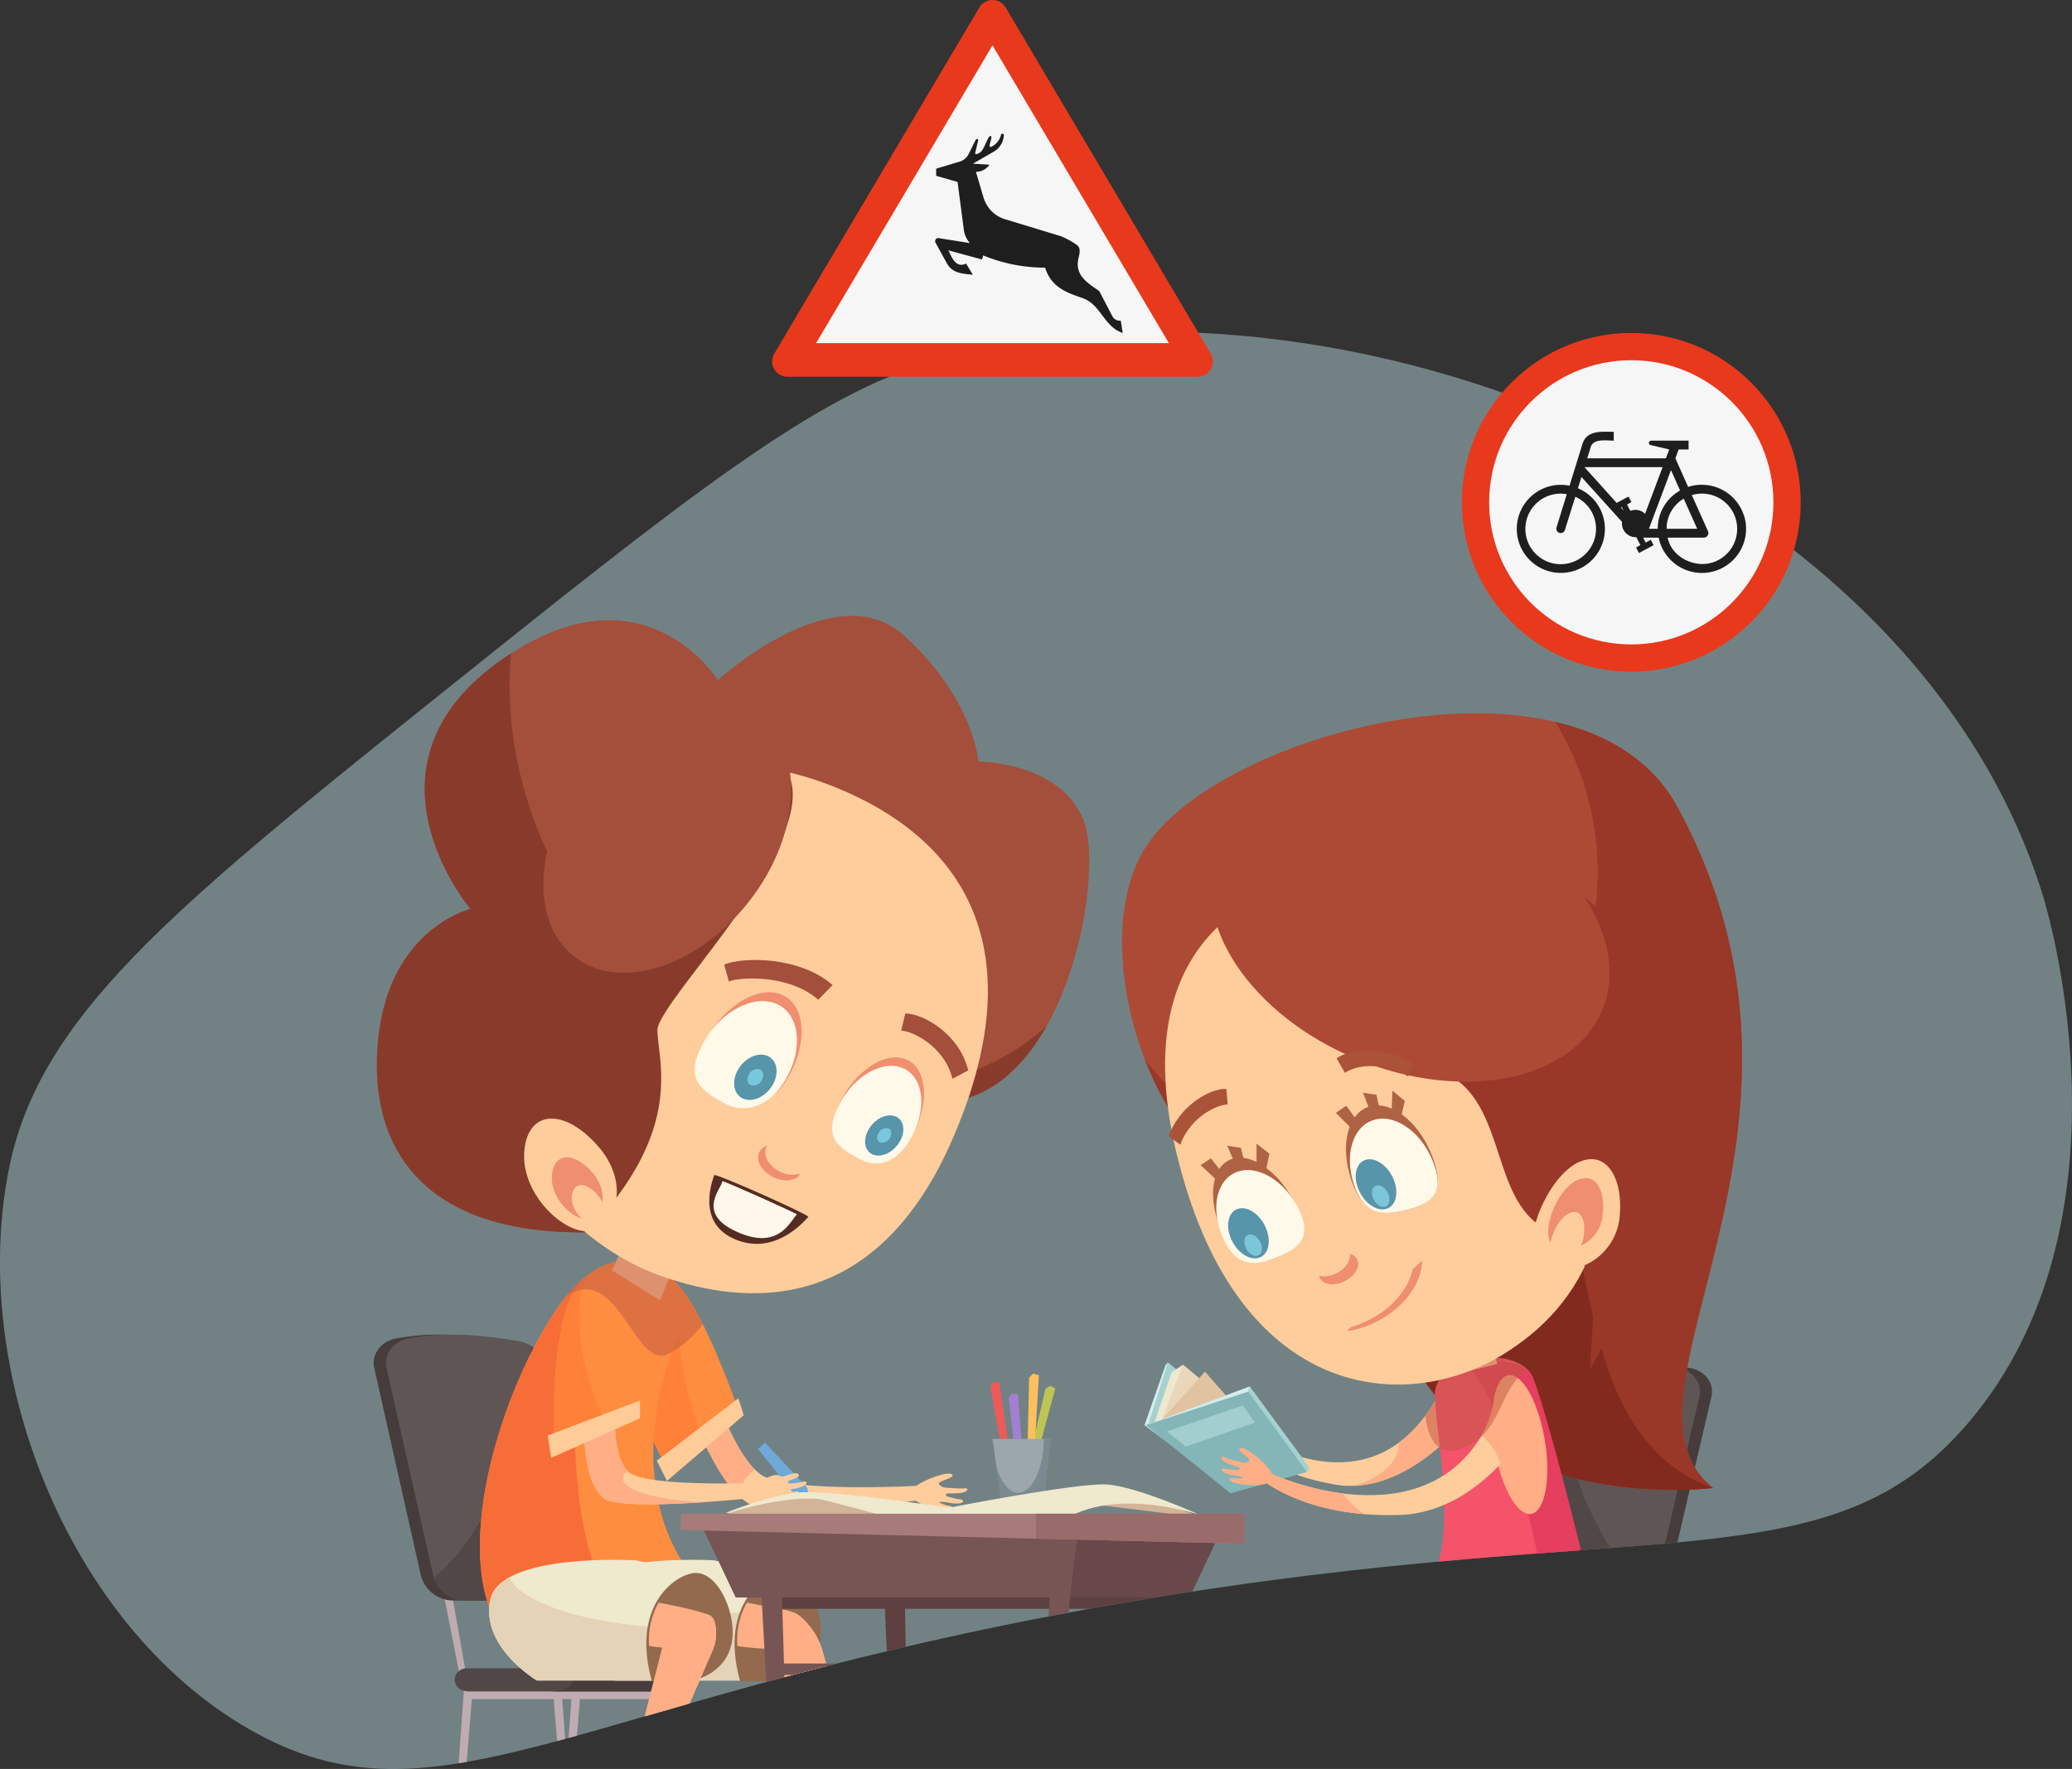 <svg xmlns="http://www.w3.org/2000/svg" xmlns:xlink="http://www.w3.org/1999/xlink" width="437.028" height="373.207" viewBox="0 0 437.028 373.207"><rect x="0" y="0" width="437.028" height="373.207" fill="#333333" stroke="none"/><defs><style>.a{fill:none;}.b{fill:#b4d5d9;opacity:0.49;}.c{fill:#e8391c;}.d{fill:#f6f6f6;}.e{fill:#1e1e1e;fill-rule:evenodd;}.f{clip-path:url(#a);}.g{fill:#bfacb2;}.h{fill:#473c3c;}.i{fill:#514747;}.j{fill:#605555;}.k{fill:#ddca9f;}.l{fill:#ad4a36;}.m{fill:#993828;}.n{fill:#822a1e;}.o{fill:#ffcd9c;}.p{fill:#ffae85;}.q{fill:#d3edec;}.r{fill:#a6d1d1;}.s{fill:#efe8ce;}.t{fill:#ead6bb;}.u{fill:#e2c39f;}.v{fill:#84b5b7;}.w{fill:#f4536a;}.x{fill:#e53e5e;}.y{fill:#fff0dc;}.z{fill:#bc5642;opacity:0.5;mix-blend-mode:multiply;isolation:isolate;}.aa{fill:#ef8f6f;}.ab{fill:#a3cece;}.ac{fill:#af6345;}.ad{fill:#fff9e9;}.ae{fill:#5795aa;}.af{fill:#7dc5d8;}.ag{fill:#aa5339;}.ah{fill:#5e4040;}.ai{fill:#bfc455;}.aj{fill:#a37fd3;}.ak{fill:#ef5959;}.al{fill:#ffc05c;}.am{fill:#9ca6ad;}.an{fill:#7b8991;}.ao{fill:#ff8d40;}.ap{fill:#ff8039;}.aq{fill:#ffcb97;}.ar{fill:#f76d37;}.as{fill:#efe9ce;}.at{fill:#e5d3b7;}.au{fill:#936a4e;}.av{fill:#d3b498;}.aw{fill:#6fa9d8;}.ax{fill:#684848;}.ay{fill:#755;}.az{fill:#a87b7b;}.ba{fill:#a34f3b;}.bb{fill:#893b2b;}.bc{fill:#996b6b;}.bd{fill:#542c23;}.be{fill:#fff7e9;}.bf{fill:#78c7dd;}</style><clipPath id="a"><path class="a" d="M809.8,416.471C864.28,372.822,891.518,351,917.089,343.9c85.437-23.723,206.812,25.1,233.5,113.6,1.389,4.6,19.693,68.547-15.777,110.44-29.7,35.075-67.06,19.222-176.706,37.866-117.388,19.96-145.684,50.223-186.171,26.871-38.332-22.109-59.116-75.854-50.487-118.379C727.87,482.664,755.269,460.169,809.8,416.471Z" transform="translate(-719.515 -337.926)"/></clipPath></defs><g transform="translate(-719.514 -252.337)"><path class="b" d="M809.8,416.471C864.28,372.822,891.518,351,917.089,343.9c85.437-23.723,206.812,25.1,233.5,113.6,1.389,4.6,19.693,68.547-15.777,110.44-29.7,35.075-67.06,19.222-176.706,37.866-117.388,19.96-145.684,50.223-186.171,26.871-38.332-22.109-59.116-75.854-50.487-118.379C727.87,482.664,755.269,460.169,809.8,416.471Z" transform="translate(0 -15.59)"/><g transform="translate(1013.049 307.777)"><g transform="translate(0 0)"><circle class="c" cx="35.736" cy="35.736" r="35.736" transform="translate(0 50.538) rotate(-45)"/><circle class="d" cx="29.979" cy="29.979" r="29.979" transform="translate(20.559 20.559)"/></g><path class="e" d="M1158.564,381.308a9.34,9.34,0,0,0-11.746-5.952l-2.687-6.041.685-1.861h2.1v-1.861H1139a.471.471,0,0,0-.1.927l3.937.935-.7,1.861h-16.593l.739-2.405c.578-1.827,3.388-1.318,4.845-1.318V363.73c-2.458,0-5.691-.456-6.62,2.633l-2.7,8.73a9.292,9.292,0,1,0,1.771.545l.739-2.389,8.561,9.491a3.251,3.251,0,0,0-.018.334,2.878,2.878,0,0,0,2.876,2.878c.047,0,.1,0,.148-.006l.867,1.668-.91.523.6,1.161,3.089-1.65-.6-1.152-1.051.608-.555-1.052h3.28a9.312,9.312,0,1,0,17.979-4.743Zm-31.836,5.954a7.444,7.444,0,1,1-5.5-10.38l-2.178,7.043a.928.928,0,0,0,1.773.543l2.2-7.04A7.419,7.419,0,0,1,1126.729,387.262Zm5.9-7.571.187-.107.4.763Zm3.1.507a2.832,2.832,0,0,0-1.092.214l-.7-1.34.911-.527-.6-1.157-2.5,1.335-6.8-7.545h16.488l-3.7,9.855A2.859,2.859,0,0,0,1135.724,380.2Zm4.684,3.989h-1.862l4.652-12.379,1.918,4.3A9.264,9.264,0,0,0,1140.408,384.187Zm5.479-6.357,2.844,6.357h-6.459A7.358,7.358,0,0,1,1145.887,377.83Zm5.937,13.507c-3.811,1.12-8.519-1.229-9.325-5.287h7.673a.98.98,0,0,0,.862-1.3l-3.443-7.673a7.438,7.438,0,1,1,4.233,14.261Z" transform="translate(-1084.293 -328.063)"/></g><g transform="translate(882.371 252.337)"><path class="c" d="M1011.151,326.952a3.224,3.224,0,0,1-2.774,4.867H921.871a3.224,3.224,0,0,1-2.774-4.867l43.253-73.033a3.224,3.224,0,0,1,5.548,0Z" transform="translate(-918.642 -252.337)"/><path class="d" d="M1004.4,326.867H929.977l37.211-62.832Z" transform="translate(-920.707 -254.468)"/><path class="e" d="M968.636,316.582c-2.14-.224-4.3-.254-5.494-2.44l-2.391-4.343a.656.656,0,0,1,.665-.945l6.6,1.053a5.21,5.21,0,0,1-1.277-2.76l-1.324-10.139-4.519-1.292V294.21l5.014-1.513a2.993,2.993,0,0,0,1.822-1.551l1.529-3.065a.272.272,0,0,1,.5.176l-.622,2.572c-.144.685.909.014.958,0,.909-.445,1.754-3.785,2.316-3.514.54.225-.848,2.588.093,2.284a3.8,3.8,0,0,0,2.075-2.555c.065-.337.593-.256.593.1a4.282,4.282,0,0,1-2.171,3.5l-4.36,2.505,3.5.223a3.434,3.434,0,0,1-2.856,1.5l1.578,5.351a6.825,6.825,0,0,0,4.6,4.663l11.672,3.543a16.155,16.155,0,0,1,3.226,1.726c1.134.671.814,1.819.574,2.841-.91,3.721,1.883,5.285,4.361,7.043l2.778,5.316a1.735,1.735,0,0,0,1.755.912l.415,2.6c-3.992-1.308-4.6-6.064-8.529-7.376-3.526-1.213-6.575-2.364-7.837-6.4a34.24,34.24,0,0,1-13.062-2.585l-.241.86-7.106-1.93c.686,1.421,1.583,3.848,3.737,2.795Z" transform="translate(-926.299 -258.62)"/></g><g transform="translate(719.514 322.336)"><g class="f"><g transform="translate(78.817 59.946)"><g transform="translate(157.837 20.539)"><g transform="translate(59.243 137.323)"><rect class="g" width="2.785" height="41.86" transform="translate(4.148 73.528) rotate(-89.792)"/><path class="g" d="M1108.628,740.769l3.875-49.82,1.872-.948-4.434,50.772Z" transform="translate(-1086.289 -619.865)"/><path class="g" d="M1138.511,684.58l4.512-22.017-1.71-.434-4.181,22.634Z" transform="translate(-1091.481 -614.788)"/><path class="g" d="M1141,740.883l-3.514-49.848-1.865-.959,4.07,50.8Z" transform="translate(-1091.205 -619.878)"/><path class="g" d="M1113.679,740.783l-3.511-49.847-1.865-.962,4.064,50.8Z" transform="translate(-1086.23 -619.86)"/><path class="g" d="M1081.314,740.669l3.875-49.822,1.871-.948-4.439,50.774Z" transform="translate(-1081.314 -619.846)"/><path class="g" d="M1106.785,683.37l4.51-22.018-1.711-.43-4.179,22.635Z" transform="translate(-1085.702 -614.568)"/><path class="h" d="M1141.574,653.033a6.928,6.928,0,0,1-6.965,4.979l-19.82-.072a6.593,6.593,0,0,1-4.85-2.057,5.035,5.035,0,0,1-1.239-4.617l10.086-41.1a6.531,6.531,0,0,1,5.486-4.664c8.97-1.409,15.578-1.715,22.641-.424,3.1.569,5.1,3.24,4.461,5.976Z" transform="translate(-1086.277 -604.247)"/><path class="i" d="M1127.881,691.2a2.315,2.315,0,0,0,1.843-2.543,2.539,2.539,0,0,0-2.589-1.987l-42.425-.156a2.379,2.379,0,0,0-2.379,1.686,2.091,2.091,0,0,0,1.378,2.408,9.508,9.508,0,0,0,3.483.613l39.4.142A4.449,4.449,0,0,0,1127.881,691.2Z" transform="translate(-1081.489 -619.23)"/><path class="j" d="M1138.469,653.02a6.924,6.924,0,0,1-6.963,4.98l-19.824-.072a6.611,6.611,0,0,1-4.847-2.057,5.022,5.022,0,0,1-1.237-4.617l10.086-41.1a6.524,6.524,0,0,1,5.483-4.662c8.973-1.412,15.579-1.717,22.64-.428,3.1.568,5.1,3.243,4.463,5.977Z" transform="translate(-1085.711 -604.244)"/><path class="i" d="M1105.6,651.757l10.086-41.1a6.03,6.03,0,0,1,2.737-3.649,70.05,70.05,0,0,0,2.984,18.429c3.732,12.609,10.177,23.009,16.924,28.5a6.978,6.978,0,0,1-6.824,4.57l-19.824-.072a6.611,6.611,0,0,1-4.847-2.057A5.022,5.022,0,0,1,1105.6,651.757Z" transform="translate(-1085.711 -604.747)"/><g transform="translate(0.783 67.285)"><path class="k" d="M1136.467,692.447h0Z" transform="translate(-1092.143 -687.596)"/><path class="h" d="M1082.327,688.2a2.381,2.381,0,0,1,2.382-1.688l23.02.086a2.381,2.381,0,0,0-2.386,1.686,2.09,2.09,0,0,0,1.377,2.406,9.419,9.419,0,0,0,3.483.613c-9.321-.034-19.774-.073-23.013-.083a9.5,9.5,0,0,1-3.485-.613A2.089,2.089,0,0,1,1082.327,688.2Z" transform="translate(-1082.271 -686.515)"/></g></g><path class="l" d="M1126,456.059c-19.632-36.032-96.1-16.282-112.067,8.4-9.519,14.706-4.844,42.5,7.692,59.676l43.284,35.587c11.825,47.5,68.658,40.049,68.658,40.049C1109.257,580.724,1163.487,524.865,1126,456.059Z" transform="translate(-1008.876 -436.337)"/><path class="m" d="M1127.072,456.459c-5.26-9.654-14.6-15.3-25.769-17.923a60.339,60.339,0,0,1,7.736,43.895c-6.256,31.446-34.835,52.261-63.835,46.491a50.826,50.826,0,0,1-30.451-19.192,64.73,64.73,0,0,0,7.944,14.8l43.284,35.587c11.825,47.5,68.658,40.049,68.658,40.049C1110.328,581.125,1164.558,525.266,1127.072,456.459Z" transform="translate(-1009.947 -436.737)"/><path class="n" d="M1145.922,619.228c-37.775-14.461-16.868-76.817-50.478-76.181-10.328.194-18.916,25.66-17.467,38.012C1090.384,624.864,1142.309,619.648,1145.922,619.228Z" transform="translate(-1021.434 -455.773)"/><path class="o" d="M1080.674,610.737c-13.185,26.234-37.759,12.587-46.559,5.25l-.993,1.224s6.953,10.556,25.182,13.63c15.537,2.62,28.445-14.878,28.445-14.878Z" transform="translate(-1013.292 -468.104)"/><path class="p" d="M1087.192,610.737a30.646,30.646,0,0,1-8.963,11.232c0,.167.016.336,0,.5-.339,3.839-3.987,6.935-9.324,8.611,13.652-.609,24.361-15.121,24.361-15.121Z" transform="translate(-1019.81 -468.104)"/><path class="q" d="M1019.1,604.39l-4.429,12.645,13.954,10.452-9.008-23.677Z" transform="translate(-1009.931 -466.842)"/><path class="r" d="M1019.79,603.81l-4.154,13.137,13.957,10.45,9.1-8.234Z" transform="translate(-1010.107 -466.842)"/><path class="s" d="M1017.048,617.058,1020.817,606l2.41-1.611,16.77,14.12Z" transform="translate(-1010.365 -466.948)"/><path class="t" d="M1018.6,617.139l4.91-12.745,16.77,14.12Z" transform="translate(-1010.647 -466.948)"/><path class="u" d="M1018.512,616.89l9.612-10.724,9.627,10.984Z" transform="translate(-1010.631 -467.271)"/><path class="r" d="M1036.952,610.007l-21.944,8.16L1049.163,628l.388-.845Z" transform="translate(-1009.993 -467.971)"/><path class="q" d="M1036.952,610.007l-21.944,8.16,20.319-3.513Z" transform="translate(-1009.993 -467.971)"/><path class="v" d="M1036.626,611.326l-21.618,7.081,17.874,14.373,16.1-4.487Z" transform="translate(-1009.993 -468.211)"/><path class="w" d="M1103.819,606.765c-2.787-6.969-20.968-4.986-20.652,3.946.376,10.81,7.447,41.36-7.7,43.7-9.776.494-18.088,1.87-20.028,4.5-3.074,4.165,1.858,13.658,1.858,13.658l52.552-.276a8.184,8.184,0,0,0,7.948-9.925C1114.28,646.318,1107.3,615.467,1103.819,606.765Z" transform="translate(-1017.175 -466.616)"/><path class="x" d="M1119.424,663.073c-3.889-16.318-11.494-47.45-14.966-56.129-1.461-3.652-7.681-3.85-14.083-2.918,4.619,5.027,7.869,12.783,12.176,28.244,11.044,39.645-4.668,26.453-21.392,26.392-4.472-.016-23.216,14.092-23.216,14.092l53.466.386a8.182,8.182,0,0,0,8.015-10.067Z" transform="translate(-1017.814 -466.795)"/><path class="o" d="M1067.879,687.783l5.091,48.5-2.241-.018s-11.288-51.584-15.4-60.234C1053.582,672.362,1067.189,680.982,1067.879,687.783Z" transform="translate(-1017.309 -479.838)"/><path class="p" d="M1069.962,707.641l-2.083-19.857c-.689-6.8-14.3-15.421-12.549-11.748,1.786,3.754,4.919,15.587,7.9,27.783C1065.437,704.047,1067.762,705.422,1069.962,707.641Z" transform="translate(-1017.309 -479.838)"/><path class="o" d="M1090,686.7l-1.158,49.316-2.23.016s-4.627-52.379-7.621-61.128C1077.723,671.187,1090.19,679.791,1090,686.7Z" transform="translate(-1021.632 -479.629)"/><path class="p" d="M1083.638,706.076a25.267,25.267,0,0,1,5.751,6.789L1090,686.7c.186-6.912-12.282-15.516-11.009-11.8C1080.4,679.007,1082.16,692.69,1083.638,706.076Z" transform="translate(-1021.632 -479.629)"/><path class="w" d="M1055.833,691.762l33.567,1.762s2.324-20.874-4.016-22.127-29.886-.721-30.505,1.118S1055.833,691.762,1055.833,691.762Z" transform="translate(-1017.229 -479.029)"/><path class="x" d="M1091.281,671.445a35.035,35.035,0,0,0-4.177-.463c2.2,6.275,1.419,18.826,1.157,22.219l7.035.371S1097.621,672.7,1091.281,671.445Z" transform="translate(-1023.125 -479.077)"/><path class="p" d="M1114.9,618.084c-1.861-7.846-5.49-12.583-8.109-10.578s-3.229,9.986-1.368,17.832,5.489,12.585,8.1,10.583S1116.759,625.932,1114.9,618.084Z" transform="translate(-1026.266 -467.431)"/><path class="o" d="M1094.487,613.093c-8.914,28.9-39.128,20.266-49.9,14.908l-.883,1.4s9.29,8.986,30.165,8.264c18.168-.626,28.618-20.845,28.618-20.845Z" transform="translate(-1015.219 -468.533)"/><g transform="translate(28.48 143.789)"><path class="p" d="M1105.626,626.745a67.8,67.8,0,0,0,8.028-10.459l-8.862-4.136c-.915,2.969-1.814,6.3-3.137,8.516A13.864,13.864,0,0,1,1105.626,626.745Z" transform="translate(-1054.255 -612.15)"/><path class="p" d="M1061.825,636.463a56.673,56.673,0,0,1-17.243-5.142l-.883,1.4s7.05,6.8,22.647,8.093A17.342,17.342,0,0,1,1061.825,636.463Z" transform="translate(-1043.699 -615.642)"/></g><path class="y" d="M1076.889,751.056l-9.782-.035s5.624-4.187,7.117-4.057S1076.889,751.056,1076.889,751.056Z" transform="translate(-1019.483 -492.917)"/><path class="y" d="M1090.568,751.108l-9.781-.037s5.624-4.187,7.116-4.056S1090.568,751.108,1090.568,751.108Z" transform="translate(-1021.975 -492.926)"/><path class="o" d="M1099.551,589.7l-8.186,4.587,2.213,9.6,9.481-2.333Z" transform="translate(-1023.901 -464.271)"/><path class="z" d="M1094.765,619.4c8.7-3.243,7.375-11.884,13.834-16.715a10.437,10.437,0,0,0-6.695-2.431l-3.125-10.555-7.85,4.4c-.09.159-.181.316-.268.48l1.831,7.948a6.644,6.644,0,0,0-3.37,5.844c.011.315.028.651.051,1a35.694,35.694,0,0,1-2.044,3.078c.308,3,1.206,5.452,2.835,6.643.061-.052.127-.107.188-.162.011.1.021.2.033.3A4.942,4.942,0,0,0,1094.765,619.4Z" transform="translate(-1023.13 -464.271)"/><path class="o" d="M1091.257,578.8c-19.712,12.1-52.981,10.186-66.925-35.386-14.267-46.626,10.1-60.042,22.628-63.894,14.432-4.438,40.278-12.565,57.754,28.392S1107.157,569.043,1091.257,578.8Z" transform="translate(-1010.9 -443.516)"/><path class="m" d="M1041.073,474.762c-11.52,11.394-3.181,33.439,36.964,41.341,17.9,3.523,12.345,27.912,25.462,34.292,13.051,6.349,9.233,19.424,9.129,29.463,0,0,33.83-57.721,9.491-88.582S1057.866,458.158,1041.073,474.762Z" transform="translate(-1013.875 -441.469)"/><path class="o" d="M1133.038,564.182c1-7.646-2.013-14.669-8.1-12.372-7.473,2.818-14.409,20.617-7.163,22.56A12.33,12.33,0,0,0,1133.038,564.182Z" transform="translate(-1028.155 -457.29)"/><path class="l" d="M1114.353,502.021c6.165-14.982-6.979-34.6-29.363-43.816s-45.529-4.539-51.7,10.445,6.974,34.6,29.362,43.812S1108.183,517,1114.353,502.021Z" transform="translate(-1013.046 -439.459)"/><path class="aa" d="M1130.138,564.957c.979-5.13-.868-10.173-5.135-8.325-4.907,2.117-8.568,13.082-4.382,14.263A7.7,7.7,0,0,0,1130.138,564.957Z" transform="translate(-1028.898 -458.177)"/><path class="o" d="M1126.2,570.9c.842-3.5-.176-7.061-3.056-5.561-3.144,1.641-5.287,8.733-2.856,9.407A4.994,4.994,0,0,0,1126.2,570.9Z" transform="translate(-1028.978 -459.77)"/><path class="ab" d="M1024.429,623.577l-4.021-3.215,16.1-5.463,2.465,3.656Z" transform="translate(-1010.977 -468.862)"/><g transform="translate(9.822 71.119)"><path class="ac" d="M1067.811,553.36c-2.577-7.447-.784-14.464,3.981-15.685s10.735,3.824,13.3,11.265-.959,9.4-5.728,10.623S1070.376,560.791,1067.811,553.36Z" transform="translate(-1029.219 -525.882)"/><path class="ac" d="M1034.455,567.12c-3.343-7-2.631-14.06,1.594-15.758s10.385,2.62,13.733,9.623.366,9.3-3.873,11S1037.806,574.123,1034.455,567.12Z" transform="translate(-1022.974 -528.342)"/><g transform="translate(6.762 19.706)"><path class="ac" d="M1045.635,552.679l.647-3.208-2.7-2.08-.013,4.219Z" transform="translate(-1031.779 -547.391)"/><path class="ac" d="M1039.807,552l-.916-3.652-2.869-.456,1.823,4.288Z" transform="translate(-1030.405 -547.481)"/><path class="ac" d="M1033.693,554.182l-2.37-3.042-2.168,1.448,3.288,3.067Z" transform="translate(-1029.154 -548.074)"/></g><g transform="translate(35.279 8.501)"><path class="ac" d="M1080.439,539.151l.754-3.319-2.626-2.143-.15,4.362Z" transform="translate(-1066.644 -533.689)"/><path class="ac" d="M1074.677,538.467l-.8-3.793-2.837-.462,1.676,4.434Z" transform="translate(-1065.3 -533.785)"/><path class="ac" d="M1068.495,540.733l-2.262-3.146-2.211,1.5,3.178,3.181Z" transform="translate(-1064.022 -534.399)"/></g><path class="ad" d="M1068.567,555.006c-2.237-6.48-.274-12.7,4.388-13.894s10.251,3.105,12.492,9.582-1.247,8.3-5.9,9.493C1074.883,561.369,1070.811,561.475,1068.567,555.006Z" transform="translate(-1029.403 -526.505)"/><path class="ad" d="M1034.788,568.843c-2.92-6.108-1.735-12.466,2.62-14.221,4.379-1.744,10.281,1.779,13.206,7.887s-.246,8.326-4.617,10.082S1037.7,574.95,1034.788,568.843Z" transform="translate(-1023.126 -528.921)"/><path class="ae" d="M1070.012,558.35c-1.43-2.761-1.052-5.763.838-6.689s4.58.564,6,3.33,1.057,5.765-.83,6.7S1071.433,561.122,1070.012,558.35Z" transform="translate(-1029.676 -528.412)"/><path class="af" d="M1073.7,561.115c-.618-1.188-.454-2.493.362-2.889s1.967.25,2.589,1.439.45,2.485-.361,2.888S1074.317,562.3,1073.7,561.115Z" transform="translate(-1030.437 -529.637)"/><path class="ae" d="M1037.113,570.984c-1.432-2.761-1.056-5.763.838-6.692s4.578.566,6,3.331,1.054,5.767-.835,6.7S1038.533,573.755,1037.113,570.984Z" transform="translate(-1023.683 -530.713)"/><path class="af" d="M1040.8,573.75c-.617-1.188-.453-2.494.362-2.889s1.969.25,2.589,1.438.448,2.487-.359,2.889S1041.415,574.938,1040.8,573.75Z" transform="translate(-1024.445 -531.938)"/><g transform="translate(0 8.136)"><path class="ag" d="M1023.364,545.01c2.294-6.294,8.437-8.626,9.988-8.463l-.262-3.287c-2.806-.281-9.642,2.971-12.2,9.961Z" transform="translate(-1020.886 -533.243)"/></g><g transform="translate(35.43)"><path class="ag" d="M1065.964,528.032c4.8-3.032,11.855-.428,13.345.794l1.042-2.635c-2.688-2.174-10.828-4.6-16.144-1.223Z" transform="translate(-1064.207 -523.296)"/></g><path class="aa" d="M1066.158,575.812a2.2,2.2,0,0,1,.055.332c.064,1.695-1.757,3.576-4.06,4.2a4.882,4.882,0,0,1-2.471.065c.287,1.465,2.073,2.2,4.216,1.617,2.3-.62,4.121-2.5,4.062-4.2A2.187,2.187,0,0,0,1066.158,575.812Z" transform="translate(-1027.953 -532.862)"/><path class="aa" d="M1080.782,579.334c-1.469,6.366-7.725,10.735-13.045,12.222l-.868.814c6.181-.662,15.462-6.229,15.9-14.89Z" transform="translate(-1029.262 -533.165)"/></g><path class="p" d="M1038.88,633.546c-1.268-.132-2.625-.633-2.662-1.144-.031-.437.983-.059,1.857-.1.775-.025,1.051-.025,1.01-.222a8.855,8.855,0,0,0-2.184-.485c-1.422-.255-2.332-.637-2.359-1.148,0-.482.9-.1,2.182,0,1.12.088,1.623.194,1.609-.3.011-.231-.749-.372-1.895-.8-1.313-.487-2.058-1.087-1.96-1.459.149-.521.666.09,2.2.449,2.039.489,2.521.909,3.584.4.989-.474-2.66-2.243-1.882-2.809,1.036-.742,6.8,4.119,6.772,5.615C1045.1,633.709,1042.9,633.951,1038.88,633.546Z" transform="translate(-1013.538 -470.856)"/></g><path class="o" d="M960.261,639.929c1.274.288,2.755.244,2.957-.24.172-.413-.936-.375-1.776-.7-.747-.28-1.015-.367-.912-.546a9.171,9.171,0,0,1,2.28.242c1.465.214,2.477.142,2.669-.343.152-.469-.846-.39-2.123-.717-1.116-.278-1.638-.341-1.466-.817.065-.228.851-.114,2.106-.159,1.433-.047,2.355-.383,2.378-.776.023-.554-.677-.13-2.284-.28-2.139-.19-2.744.061-3.614-.775-.806-.782,3.312-1.306,2.737-2.106-.766-1.06-7.941,1.773-8.4,3.23C954.158,638.062,956.217,639.012,960.261,639.929Z" transform="translate(-841.17 -451.526)"/><rect class="ah" width="59.713" height="1.964" transform="translate(109.236 226.203)"/><path class="ah" d="M951.775,659.278H947.36l3.393,75.019h2.483Z" transform="translate(-839.834 -456.406)"/><path class="ah" d="M1024.11,659.278H1019.7l-5.876,75.019h2.481Z" transform="translate(-851.94 -456.406)"/><path class="ai" d="M984.8,625.706l3.553-15.247.967-.628,1.1.559-4.62,17.019Z" transform="translate(-846.654 -447.399)"/><path class="aj" d="M981.469,628.247l-1.815-15.55.7-.919,1.224.155,1.411,17.578Z" transform="translate(-845.716 -447.754)"/><path class="ak" d="M977.91,626.163l-3-16.3.642-1.008,1.258.092,2.739,18.46Z" transform="translate(-844.852 -447.222)"/><path class="al" d="M984.461,624.107l.382-16.568.834-.856,1.214.347-1.081,18.629Z" transform="translate(-846.592 -446.826)"/><path class="am" d="M978,640.938l-2.538-17.406h12.208l-1.934,17.406Z" transform="translate(-844.953 -449.895)"/><g transform="translate(130.511 173.636)"><path class="an" d="M975.472,623.531h-.008l.01.07C975.474,623.577,975.472,623.554,975.472,623.531Z" transform="translate(-975.464 -623.531)"/><path class="an" d="M986.529,623.531c-.089,6.3-2.483,11.363-5.431,11.363-1.914,0-3.594-2.139-4.564-5.359l1.663,11.4h7.736l1.934-17.406Z" transform="translate(-975.659 -623.531)"/></g><g transform="translate(0 151.627)"><rect class="g" width="42.736" height="2.905" transform="translate(19.359 73.99)"/><path class="g" d="M867.623,739.2l-3.771-52-1.909-1,4.341,53Z" transform="translate(-824.275 -612.938)"/><path class="g" d="M837.289,680.456l-4.524-22.992,1.749-.447,4.185,23.635Z" transform="translate(-818.96 -607.622)"/><path class="g" d="M834.619,739.2l3.772-52,1.908-1-4.341,53Z" transform="translate(-819.298 -612.938)"/><path class="g" d="M862.507,739.2l3.77-52,1.907-1-4.338,53Z" transform="translate(-824.378 -612.938)"/><path class="g" d="M895.51,739.2l-3.772-52-1.906-1,4.341,53Z" transform="translate(-829.355 -612.937)"/><path class="g" d="M869.685,679.316l-4.522-22.992,1.749-.447,4.183,23.638Z" transform="translate(-824.862 -607.414)"/><path class="h" d="M825.852,647.5a7.091,7.091,0,0,0,7.092,5.222h20.235a6.668,6.668,0,0,0,4.959-2.128,5.333,5.333,0,0,0,1.282-4.813l-10.143-42.926a6.716,6.716,0,0,0-5.583-4.888c-9.153-1.5-15.9-1.847-23.112-.528-3.169.582-5.219,3.362-4.578,6.217Z" transform="translate(-815.886 -596.621)"/><path class="i" d="M838.662,687.41a2.412,2.412,0,0,1-1.874-2.662,2.6,2.6,0,0,1,2.651-2.062h43.313a2.433,2.433,0,0,1,2.424,1.767,2.187,2.187,0,0,1-1.415,2.505,9.459,9.459,0,0,1-3.56.627H839.974A4.5,4.5,0,0,1,838.662,687.41Z" transform="translate(-819.688 -612.297)"/><path class="j" d="M829.024,647.5a7.091,7.091,0,0,0,7.089,5.222h20.241a6.668,6.668,0,0,0,4.955-2.128,5.327,5.327,0,0,0,1.281-4.813l-10.143-42.928a6.711,6.711,0,0,0-5.583-4.887c-9.154-1.5-15.9-1.849-23.112-.53-3.171.581-5.217,3.365-4.577,6.22Z" transform="translate(-816.464 -596.62)"/><path class="i" d="M864.841,646.323,854.7,603.395a6.275,6.275,0,0,0-2.785-3.817A74.453,74.453,0,0,1,848.8,618.8c-3.854,13.145-10.473,23.972-17.381,29.676a7.131,7.131,0,0,0,6.947,4.793H858.6a6.668,6.668,0,0,0,4.955-2.128A5.327,5.327,0,0,0,864.841,646.323Z" transform="translate(-818.715 -597.159)"/><g transform="translate(20.161 70.387)"><path class="k" d="M840.661,688.676h0Z" transform="translate(-840.537 -683.775)"/><path class="h" d="M889.622,684.453a2.436,2.436,0,0,0-2.427-1.769h-23.5a2.433,2.433,0,0,1,2.428,1.769,2.183,2.183,0,0,1-1.415,2.505,9.427,9.427,0,0,1-3.559.627h23.5a9.454,9.454,0,0,0,3.561-.627A2.185,2.185,0,0,0,889.622,684.453Z" transform="translate(-844.291 -682.684)"/></g></g><path class="o" d="M897.765,617.2c3.969,7.113,6.56,14.226,11.856,17.786s36.732-.594,36.732-.594l-1.194-2.966s-27.268,1.484-32.685-2.368-9.446-16.6-9.446-16.6Z" transform="translate(-830.8 -447.878)"/><path class="p" d="M908.306,632.484c0-1.627,1.089-3.148,2.963-4.465-4.8-4.693-8.241-15.562-8.241-15.562l-5.263,4.74c3.765,6.744,6.292,13.481,11.058,17.2A4.02,4.02,0,0,1,908.306,632.484Z" transform="translate(-830.8 -447.878)"/><path class="ao" d="M888.527,581.753c5.973-1.506,16.433,29.322,16.433,29.322L890.07,623.2S868.9,586.7,888.527,581.753Z" transform="translate(-827.598 -442.275)"/><path class="ap" d="M892.864,601.471c-1.164-6.859-1.157-13.091-.2-17.073-1.48-1.881-2.9-2.957-4.132-2.645C868.9,586.7,890.07,623.2,890.07,623.2l7.758-6.317C895.8,613.368,893.945,607.834,892.864,601.471Z" transform="translate(-827.598 -442.275)"/><path class="aq" d="M891.048,630.485l-2.144-4.266,17.206-13.168,1.128,3.573Z" transform="translate(-829.186 -447.986)"/><path class="ao" d="M886.6,590.129c3.083-6.526-10.009-19.3-22.11-8.312-11.121,10.1-26.924,48.03-19.114,69.211,14.294,4.093,25.732-10.968,41.484-8.662C880.281,633.328,875.2,614.257,886.6,590.129Z" transform="translate(-820.876 -441.514)"/><path class="o" d="M877.326,577.495l5.561-11.605,9.513,5.985-4.921,11.9Z" transform="translate(-827.077 -439.395)"/><path class="ar" d="M864.487,582.774c-11.121,10.1-26.924,48.03-19.114,69.211,8.47,2.426,14.168-5.494,22.126-8.921C860.023,623.745,864.487,582.774,864.487,582.774Z" transform="translate(-820.876 -442.471)"/><path class="as" d="M904.123,680.183h-28.19s-12.013-7.124-9.808-17.093,30.642-8.259,30.642-8.259l11.506,2.542c4.878,1.076,8.308,6.2,8.006,11.959s-4.243,10.365-9.2,10.741C906.15,680.144,905.167,680.183,904.123,680.183Z" transform="translate(-824.988 -455.576)"/><path class="at" d="M897.31,666.192c-13.09-.853-23.491-4.767-23.233-8.737.006-.074.038-.139.049-.211-4.1,1.246-7.317,3.212-8,6.306-2.206,9.97,9.808,17.093,9.808,17.093h28.19c1.044,0,2.027-.039,2.958-.11,4.956-.376,8.9-4.986,9.2-10.741a13.1,13.1,0,0,0-.7-4.976C911.133,666.095,904.575,666.666,897.31,666.192Z" transform="translate(-824.988 -456.036)"/><path class="au" d="M910.131,680.96h8.057s10.511-1.58,8.8-12.691c-.641-4.169-3.317-9.912-7.384-10.156C915.884,657.893,905.475,664.279,910.131,680.96Z" transform="translate(-832.838 -456.193)"/><path class="p" d="M909.688,674.921s9.91,1.567,11.922-.445c1.451-1.449,2.4-4.813.952-5.9s-10.879-2.81-10.879-2.81A15.993,15.993,0,0,0,909.688,674.921Z" transform="translate(-832.968 -457.587)"/><path class="as" d="M883.924,680.183H855.732s-12.011-7.124-9.807-17.093,30.643-8.259,30.643-8.259l11.506,2.542c4.878,1.076,8.309,6.2,8.006,11.959s-4.242,10.365-9.2,10.741C885.951,680.144,884.967,680.183,883.924,680.183Z" transform="translate(-821.308 -455.576)"/><path class="at" d="M876.269,669.331c-13.77-1.412-24.8-5.776-26.264-10.122-2.121,1.167-3.635,2.694-4.079,4.7-2.2,9.97,9.807,17.093,9.807,17.093h28.192c1.043,0,2.027-.039,2.956-.11,4.957-.376,8.9-4.986,9.2-10.741a13.308,13.308,0,0,0-.009-1.4A67.1,67.1,0,0,1,876.269,669.331Z" transform="translate(-821.308 -456.393)"/><path class="au" d="M887.37,680.96h8.057s10.512-1.58,8.8-12.691c-.642-4.169-3.317-9.912-7.385-10.156C893.124,657.893,882.715,664.279,887.37,680.96Z" transform="translate(-828.692 -456.193)"/><path class="p" d="M886.927,674.921s9.91,1.567,11.922-.445c1.452-1.449,2.4-4.813.952-5.9s-10.878-2.81-10.878-2.81A16,16,0,0,0,886.927,674.921Z" transform="translate(-828.822 -457.587)"/><path class="o" d="M897.083,676.528l-25.17,58.084-2.31-.009,18.335-60.5a8.765,8.765,0,0,1,4.91-4.929c2.283-.931,4.222-.518,4.672,1.014A9.034,9.034,0,0,1,897.083,676.528Z" transform="translate(-825.67 -458.118)"/><path class="p" d="M900.216,670.171c-.45-1.532-3.347-2.032-5.633-1.1A8.75,8.75,0,0,0,889.675,674L884.4,694.649c3.653-3.7,7.043-5.471,9.355-4.416.021.011.038.029.06.041l5.961-13.759A9.034,9.034,0,0,0,900.216,670.171Z" transform="translate(-828.366 -458.104)"/><path class="o" d="M928.884,675.762l16.5,57.974h-2.343l-25.159-60.4a3.8,3.8,0,0,1,1.407-4.915,4.667,4.667,0,0,1,5.455,1.008A14.857,14.857,0,0,1,928.884,675.762Z" transform="translate(-834.398 -457.982)"/><path class="p" d="M931.1,684.173l-2.414-8.484a14.857,14.857,0,0,0-4.14-6.33c-1.558-1.524-4.74-2.375-6.375-1.444s-2.18,3.4-1.368,5.345L931,705.24C929.732,696.408,929.806,688.768,931.1,684.173Z" transform="translate(-834.2 -457.909)"/><path class="av" d="M989.209,638.544c3.747-2.054,13.781-1.934,18.615-.847s14.483,4.924,14.483,4.924Z" transform="translate(-847.457 -452.335)"/><path class="aw" d="M915.033,625.841l7.746,9.7,3.139.681-.541-2.244-8.944-9.546Z" transform="translate(-833.945 -450.06)"/><path class="o" d="M920.768,637.686c1.293-.178,2.665-.74,2.685-1.26.016-.448-1.01-.027-1.907-.031-.8,0-1.079.011-1.045-.19a9.069,9.069,0,0,1,2.221-.573c1.447-.316,2.368-.737,2.379-1.259-.022-.491-.929-.066-2.24.073-1.144.133-1.654.257-1.661-.248-.018-.238.348-.242,1.507-.723,1.327-.546.88-1.373-.678-.95-2.068.572-1.743.783-2.851.3-1.032-.451-4.991,1.514-4.909,3.038C914.4,638.078,916.659,638.244,920.768,637.686Z" transform="translate(-833.806 -451.512)"/><path class="as" d="M986.985,635.277c-6.345-.362-33.18,4.9-33.18,4.9s-24.658-3.626-31-3.263-16.136,4.351-16.136,4.351l71.981,1.087c11.423-6.526,28.284-.543,28.284-.543S993.332,635.639,986.985,635.277Z" transform="translate(-832.421 -452.031)"/><path class="av" d="M904.963,642.891c3.747-2.055,16.8-4.835,21.638-3.747s19.1,5.077,19.1,5.077Z" transform="translate(-832.111 -452.694)"/><path class="ah" d="M1008.553,651.615H910.265l6.189,12.881h85.911Z" transform="translate(-833.077 -455.01)"/><path class="ax" d="M1010.339,646.529H900.806l6.9,14.623h95.741Z" transform="translate(-831.354 -454.084)"/><path class="ay" d="M980,646.529h-79.19l7.023,14.623h70.334Z" transform="translate(-831.354 -454.084)"/><path class="ay" d="M920.064,659.278h-4.415l4.139,75.019h2.481Z" transform="translate(-834.058 -456.406)"/><path class="ay" d="M993.931,659.278h-4.415L984.907,734.3h2.483Z" transform="translate(-846.673 -456.406)"/><path class="o" d="M869.425,617.564c1.108,6.621.838,13.243,4.7,16.55s36.971-.579,36.971-.579l0-2.759s-27.866,1.4-31.73-2.182-2.772-15.452-2.772-15.452Z" transform="translate(-825.638 -448.002)"/><path class="p" d="M878.185,629.979a2.1,2.1,0,0,1,1.022-1.577c-3.662-3.774-2.6-15.27-2.6-15.27l-7.173,4.415c1.1,6.622.828,13.242,4.69,16.552,1.978,1.7,11.628,1.509,20.574.923C885.225,634.47,878.185,632.425,878.185,629.979Z" transform="translate(-825.639 -448.001)"/><path class="ao" d="M871.443,580.969c6.161-.137,8.623,30.316,8.623,30.316L862.4,618.8S860.564,581.208,871.443,580.969Z" transform="translate(-824.337 -442.142)"/><path class="ap" d="M869.892,603.832c-2.925-9.6-2.93-18.475-.366-22.279-8.738,4.374-7.129,37.354-7.129,37.354l11.723-4.986A51.736,51.736,0,0,1,869.892,603.832Z" transform="translate(-824.337 -442.248)"/><path class="y" d="M946.552,750.593h11.073s-6.347-4.294-8.038-4.166S946.552,750.593,946.552,750.593Z" transform="translate(-839.687 -472.28)"/><path class="y" d="M866,750.634h8.777s-3.205-4.113-4.9-3.984S866,750.634,866,750.634Z" transform="translate(-825.015 -472.32)"/><path class="az" d="M1013.986,642.818H895.07v3.447l118.916,2.9Z" transform="translate(-830.309 -453.408)"/><rect class="ay" width="59.714" height="2.417" transform="translate(83.852 221.019)"/><path class="aq" d="M861.5,625.718,860.773,621l19.461-7.374v3.749Z" transform="translate(-824.062 -448.091)"/><path class="z" d="M887.062,595.141a21.845,21.845,0,0,0,7.333-6.326c-2.017-4.042-4.157-7.558-6.091-9.125-.278-.3-.576-.584-.888-.862l2.875-6.954-9.513-5.984-4.688,9.781a15.952,15.952,0,0,0-7.511,4.027,28.419,28.419,0,0,0-2.833,3.059C876.728,576.044,879.992,598.534,887.062,595.141Z" transform="translate(-824.968 -439.395)"/><path class="ba" d="M965.714,454.152c-5.089-12.207-22.134-12.211-22.134-12.211s-.874-13.024-15.546-26.47-39.411,9.318-39.411,9.318-15.609-25.417-45.751-4.214c-31.936,22.459-6.409,52.472-6.409,52.472s-17.222,4.066-19.5,27.78,10.62,41.474,45.9,40.417l66.53-28.07C960.784,520.5,970.8,466.355,965.714,454.152Z" transform="translate(-816.036 -411.223)"/><path class="bb" d="M951.92,504.188c-28.575,18.541-70.157,5.191-92.878-29.818-11.1-17.109-15.627-36.212-14.04-53.449-.705.455-1.41.913-2.131,1.42-31.936,22.459-6.409,52.472-6.409,52.472s-17.222,4.066-19.5,27.78,10.62,41.474,45.9,40.417l66.53-28.07c13.068,3.051,22.43-4.559,28.54-15.355A50.859,50.859,0,0,1,951.92,504.188Z" transform="translate(-816.036 -412.989)"/><path class="o" d="M881.846,557.271c15.086,5.492,45.085,11.344,62.413-29.178,17.886-41.822-.168-63.5-24.533-73.512-24.85-10.208-52.227-6.149-66.769,35.621C838.869,530.674,866.578,551.713,881.846,557.271Z" transform="translate(-821.932 -418.263)"/><path class="bb" d="M866.391,544.569c17.438-19.9,12.332-33.069,12.2-39.686s43.677-48.415,22.98-58.4-104.512,56.569-54.129,84.852A156.789,156.789,0,0,1,866.391,544.569Z" transform="translate(-818.743 -417.462)"/><path class="o" d="M870.451,546.929c-7.385-8.631-15.477-7.915-15.763,1.6s10.511,18.6,15.493,15.525S875.894,553.286,870.451,546.929Z" transform="translate(-822.953 -434.843)"/><path class="aa" d="M870.473,554.2c-4.044-4.728-8.479-4.335-8.634.881s5.758,10.187,8.486,8.5S873.454,557.68,870.473,554.2Z" transform="translate(-824.256 -436.664)"/><path class="o" d="M872.421,560.142c-2.553-2.984-5.35-2.735-5.448.554s3.633,6.429,5.355,5.368S874.3,562.338,872.421,560.142Z" transform="translate(-825.191 -437.969)"/><path class="ba" d="M903.1,475.409c10.813-13.922,11.824-31.231,2.256-38.665s-26.089-2.166-36.9,11.756-11.823,31.234-2.256,38.665S892.287,489.331,903.1,475.409Z" transform="translate(-823.854 -415.258)"/><path class="bc" d="M986.7,642.818v5.272l43.98,1.073v-6.345Z" transform="translate(-846.999 -453.408)"/><g transform="translate(67.698 72.59)"><path class="aa" d="M951.971,539.733c2.98-6.741,1.71-13.2-2.825-14.416s-10.636,3.245-13.622,9.993c-2.974,6.733,1.079,9,5.621,10.218S948.992,546.469,951.971,539.733Z" transform="translate(-905.19 -504.558)"/><path class="aa" d="M919.364,524.649c3.539-7.411,2.232-14.613-2.915-16.087s-12.19,3.337-15.734,10.751.426,10.111,5.57,11.587S915.82,532.058,919.364,524.649Z" transform="translate(-898.789 -501.495)"/><path class="ad" d="M951.562,540.884c2.734-6.17,1.255-12.155-3.28-13.378s-10.435,2.783-13.161,8.946.519,8.144,4.6,10.406C944.378,549.436,948.84,547.049,951.562,540.884Z" transform="translate(-905.119 -504.954)"/><path class="ad" d="M918.558,525.811c3.233-6.777,1.684-13.463-3.465-14.936s-11.945,2.829-15.177,9.6.291,9.1,5.013,11.667C909.6,534.689,915.312,532.592,918.558,525.811Z" transform="translate(-898.661 -501.911)"/><path class="bd" d="M903.482,555.48c.176-.5,20.165,8.426,19.841,8.8-2.3,2.627-7.754,7.51-14.777,5C900.72,566.477,902.149,559.117,903.482,555.48Z" transform="translate(-899.348 -510.086)"/><path class="be" d="M905.406,557.054c.036-.245,15.909,6.872,15.723,7.02-1.317,1.131-3.543,7.384-11.945,3.963C899.564,564.126,905.1,558.848,905.406,557.054Z" transform="translate(-899.551 -510.375)"/><path class="aa" d="M918.574,552.717c-1.919-1.418-2.508-3.437-1.616-4.8a2.994,2.994,0,0,0-1.165.631c-1.434,1.352-.828,3.722,1.324,5.311s5.033,1.807,6.468.465a1.986,1.986,0,0,0,.288-.5A6.112,6.112,0,0,1,918.574,552.717Z" transform="translate(-901.64 -508.712)"/><path class="ae" d="M949.96,545.549c1.266-2.235.833-4.6-1-5.295-1.817-.694-4.336.562-5.6,2.8s-.846,4.618.987,5.31S948.679,547.789,949.96,545.549Z" transform="translate(-906.669 -507.281)"/><path class="ae" d="M917.257,530.24c1.176-2.576.365-5.136-1.807-5.726s-4.879,1.024-6.061,3.6-.367,5.134,1.8,5.72S916.083,532.808,917.257,530.24Z" transform="translate(-900.518 -504.426)"/><path class="bf" d="M915.405,530.239c.431-.954.137-1.906-.67-2.123a2.12,2.12,0,0,0-2.247,1.339c-.435.949-.134,1.9.667,2.116A2.111,2.111,0,0,0,915.405,530.239Z" transform="translate(-901.143 -505.097)"/><path class="bf" d="M948.444,545.357c.47-.829.31-1.7-.37-1.958A1.869,1.869,0,0,0,946,544.433c-.475.829-.313,1.711.361,1.959A1.875,1.875,0,0,0,948.444,545.357Z" transform="translate(-907.235 -507.876)"/><g transform="translate(6.224)"><path class="ba" d="M926.123,508.367c-6.18-5.415-16.548-4.806-18.857-3.851l-.995-3.573c4.143-1.675,15.992-1.7,22.869,4.323Z" transform="translate(-906.271 -499.98)"/></g><g transform="translate(43.566 11.304)"><path class="ba" d="M962.744,527.561c-1.76-7.123-8.894-10.2-10.814-10.145l.859-3.612c3.5-.074,11.329,4.068,13.283,11.985Z" transform="translate(-951.93 -513.802)"/></g></g></g></g></g></g></svg>